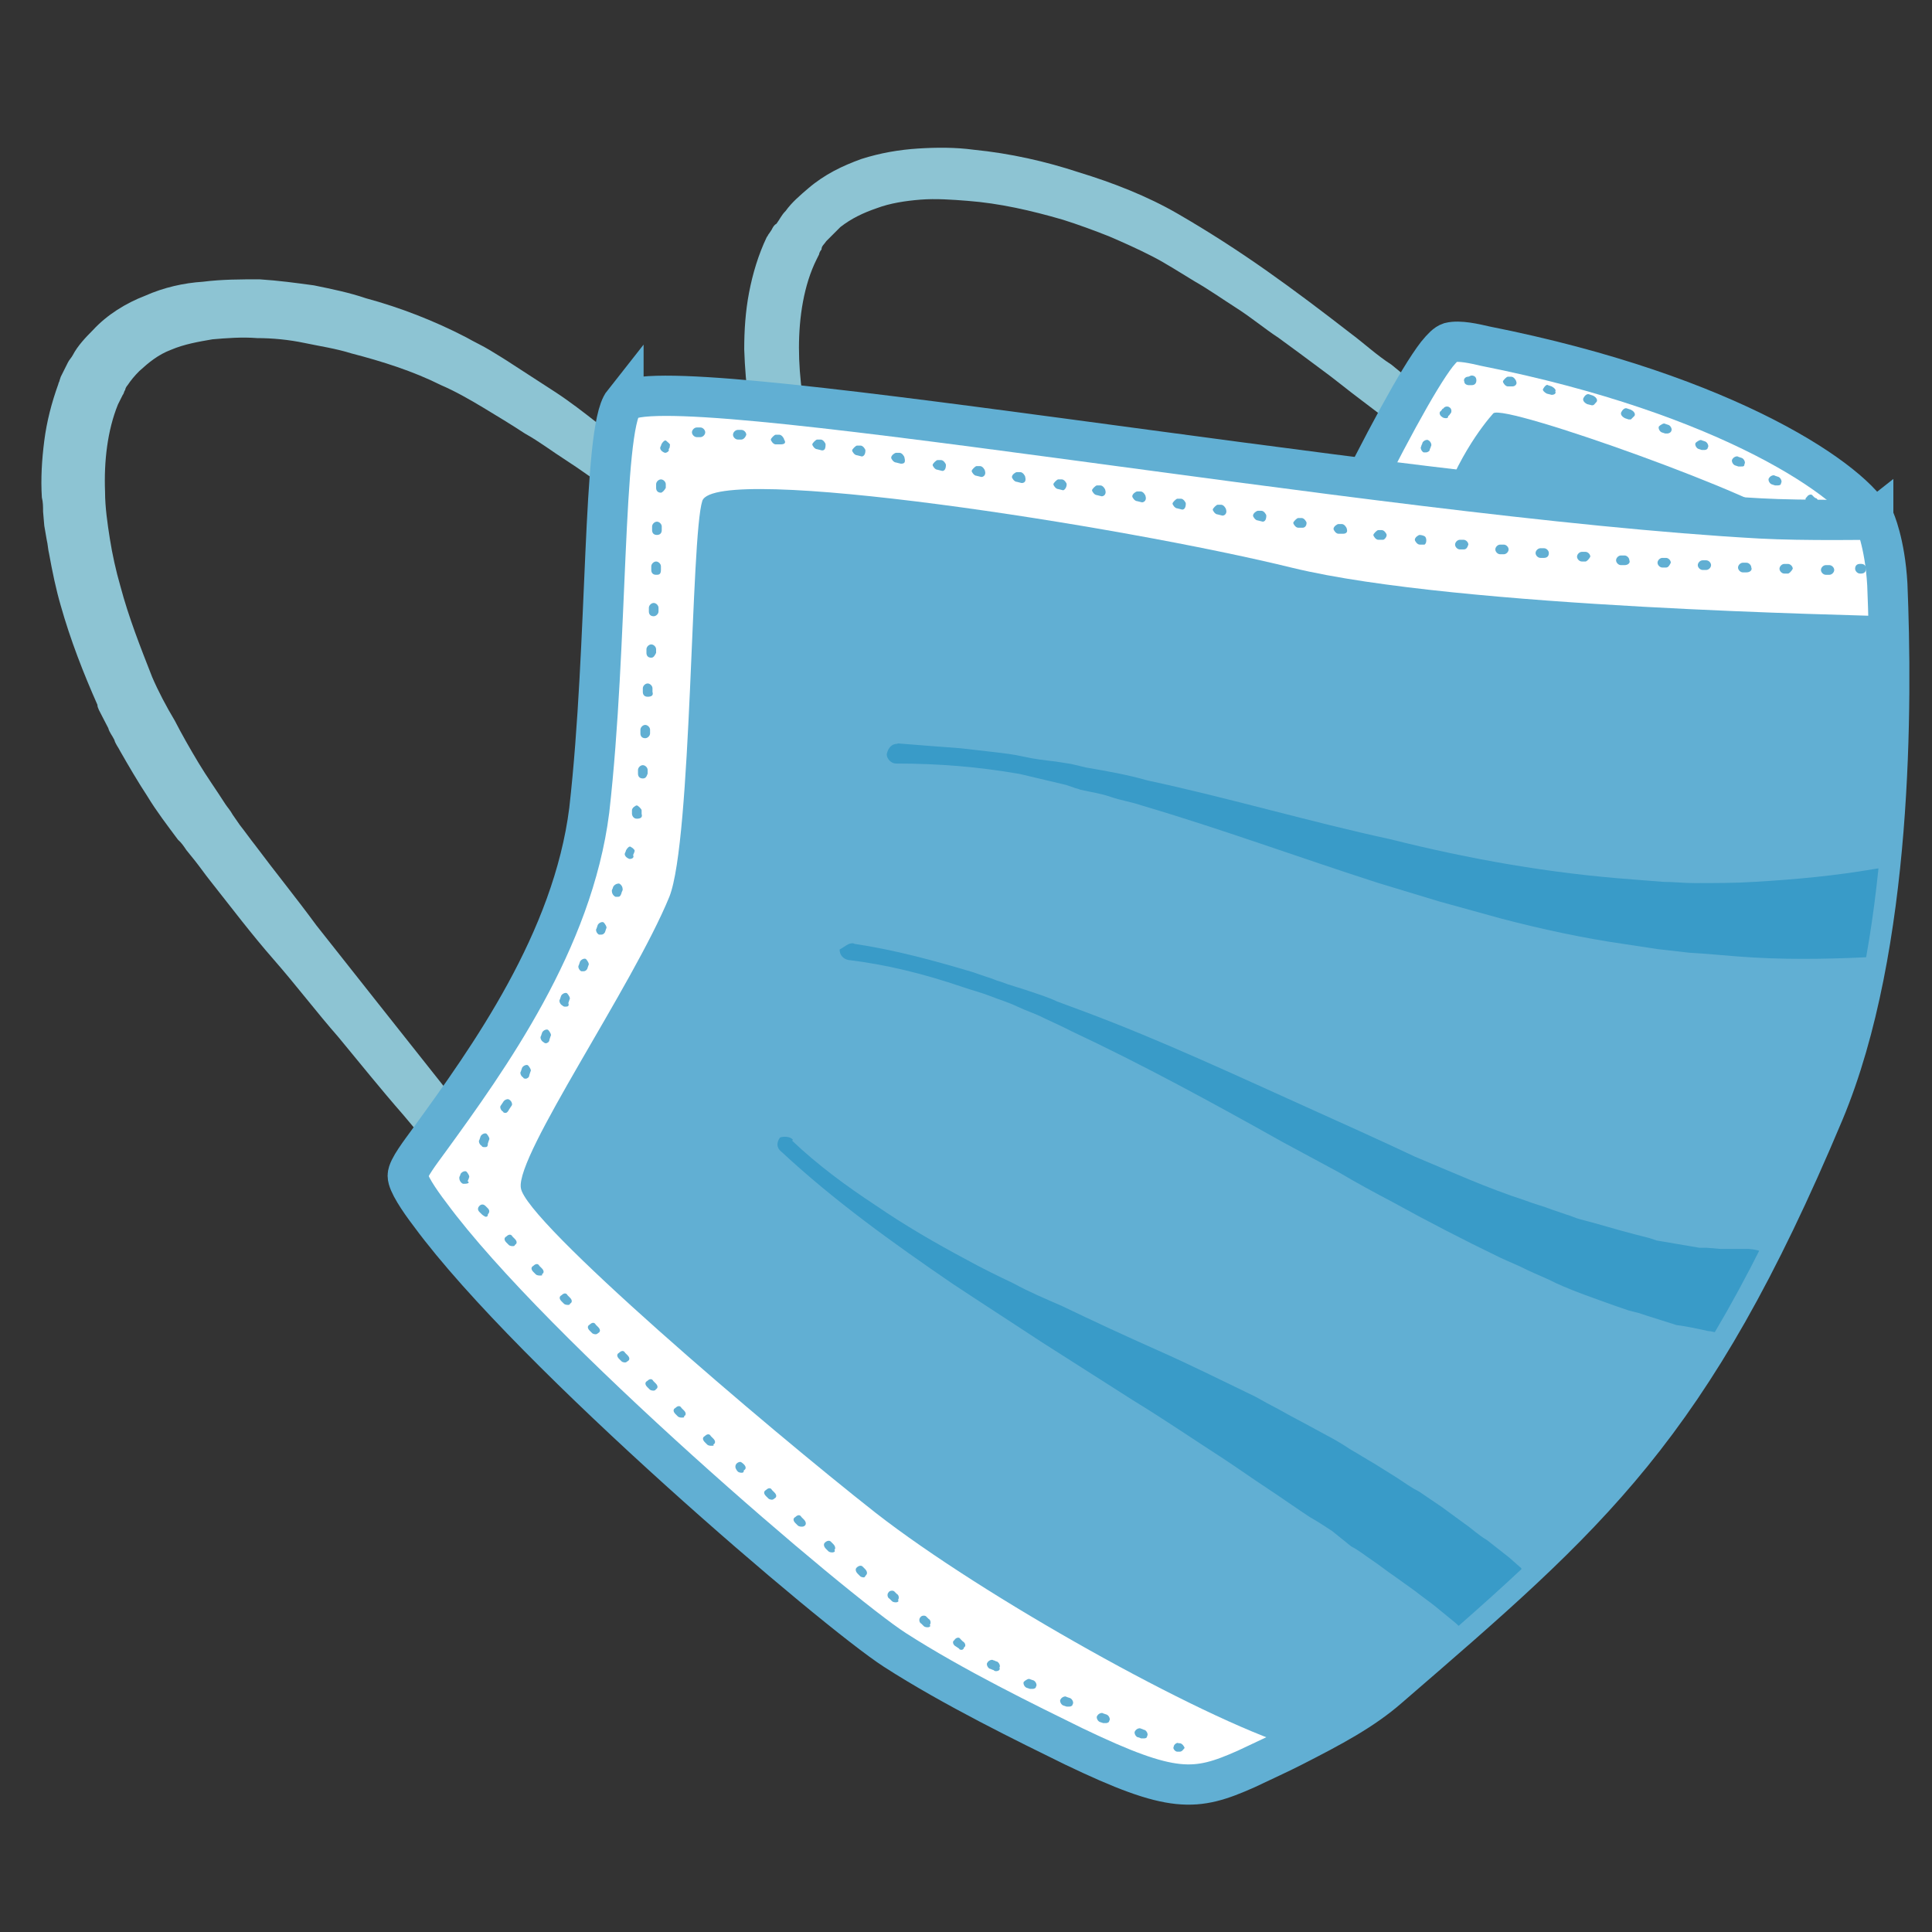 <?xml version="1.0" encoding="UTF-8"?>
<svg id="Layer_2" data-name="Layer 2" xmlns="http://www.w3.org/2000/svg" xmlns:xlink="http://www.w3.org/1999/xlink" viewBox="0 0 48 48">
  <rect x="0" y="0" width="48" height="48" fill="#333333" stroke="none"/>
  <defs>
    <style>
      .cls-1 {
        fill: #399bc8;
      }

      .cls-2 {
        clip-path: url(#clippath-2);
      }

      .cls-3 {
        clip-path: url(#clippath-1);
      }

      .cls-4 {
        clip-path: url(#clippath);
      }

      .cls-5 {
        fill: #8dc4d3;
      }

      .cls-6 {
        fill: none;
      }

      .cls-7 {
        fill: #fff;
        stroke: #61afd3;
        stroke-miterlimit: 10;
      }

      .cls-8 {
        fill: #61afd3;
      }
    </style>
    <clipPath id="clippath">
      <path class="cls-6" d="m45.28,27.64c-3.31,7.88-5.8,9.96-10.81,14.29-.64.56-1.44,1.08-2.37,1.46-2.31-.73-7.67-3.72-10.34-5.8-2.72-2.14-8.73-7.26-8.82-8.08-.12-.82,2.78-5.01,3.69-7.23.56-1.41.53-8.96.82-9.84.35-.94,10.4.62,14.67,1.67,4.13,1,14.15,1.17,14.7,1.2.15,3.1.06,8.55-1.55,12.33Z"/>
    </clipPath>
    <clipPath id="clippath-1">
      <path class="cls-6" d="m45.28,27.64c-3.31,7.88-5.8,9.96-10.81,14.29-.64.56-1.44,1.08-2.37,1.46-2.31-.73-7.67-3.72-10.34-5.8-2.72-2.14-8.73-7.26-8.82-8.08-.12-.82,2.78-5.01,3.69-7.23.56-1.41.53-8.96.82-9.84.35-.94,10.4.62,14.67,1.67,4.13,1,14.15,1.17,14.7,1.2.15,3.1.06,8.55-1.55,12.33Z"/>
    </clipPath>
    <clipPath id="clippath-2">
      <path class="cls-6" d="m45.28,27.64c-3.31,7.88-5.8,9.96-10.81,14.29-.64.56-1.44,1.08-2.37,1.46-2.31-.73-7.67-3.72-10.34-5.8-2.72-2.14-8.73-7.26-8.82-8.08-.12-.82,2.78-5.01,3.69-7.23.56-1.41.53-8.96.82-9.84.35-.94,10.4.62,14.67,1.67,4.13,1,14.15,1.17,14.7,1.2.15,3.1.06,8.55-1.55,12.33Z"/>
    </clipPath>
  </defs>
  <path class="cls-5" d="m17.8,12.67h0c.7-.76-.85,1.11-.7.91h-.03l-.06-.06-.12-.12-.26-.18-.5-.35c-.35-.26-.67-.5-1.03-.73s-.67-.47-1.03-.7-.67-.47-1.03-.67c-.35-.23-.7-.44-1.03-.64-.35-.21-.7-.41-1.05-.56-.7-.35-1.46-.59-2.23-.79-.38-.12-.79-.18-1.17-.26s-.79-.12-1.17-.12c-.38-.03-.76,0-1.11.03-.35.06-.7.12-1.03.26-.32.12-.56.32-.79.53-.12.12-.21.23-.29.35-.03.03-.06.09-.06.12-.03.03-.03.09-.06.12l-.06.12-.03.06s-.03.06-.03.06c-.26.64-.35,1.41-.32,2.17,0,.38.06.79.12,1.17.06.38.15.79.26,1.17.21.79.5,1.52.79,2.26.15.35.35.73.56,1.08.18.35.38.7.59,1.05s.44.67.67,1.03c.06.09.12.15.18.26l.18.26c.12.15.26.35.38.5.5.67,1.03,1.32,1.52,1.99l1.55,1.96,3.13,3.95-.88.73c-.56-.64-1.08-1.26-1.64-1.93-.56-.64-1.08-1.29-1.61-1.93-.56-.64-1.05-1.29-1.61-1.93-.56-.64-1.05-1.29-1.58-1.96-.12-.15-.26-.35-.38-.5l-.21-.26c-.06-.09-.12-.18-.21-.26-.26-.35-.53-.7-.76-1.08-.23-.35-.47-.76-.67-1.11-.06-.12-.12-.18-.15-.29-.06-.12-.12-.18-.15-.29l-.15-.29c-.06-.12-.12-.21-.12-.29-.35-.79-.67-1.61-.91-2.46-.12-.41-.21-.85-.29-1.29-.03-.12-.03-.23-.06-.35l-.06-.35-.03-.35c0-.12,0-.23-.03-.35-.03-.47,0-.94.06-1.41s.18-.94.35-1.41c0-.03.03-.06.03-.09l.03-.09.09-.18c.03-.06.06-.12.09-.18.03-.06.09-.12.12-.18.12-.23.32-.44.5-.62.35-.38.82-.67,1.29-.85.47-.21.97-.32,1.44-.35.47-.06.94-.06,1.41-.06.47.03.91.09,1.35.15.44.09.88.18,1.29.32.85.23,1.7.56,2.49.97.21.12.41.21.59.32s.38.23.56.35c.35.23.73.47,1.08.7s.7.5,1.03.76.67.53,1.03.79.79.41,1.08.7c.15.12.35.29.5.41l.23.21.12.12v-.06h0c.18-.18-1.38,1.7-.7.91l-.03-.03.73-.88Z"/>
  <path class="cls-5" d="m35.49,9.86h0c-1.41,1.7-.35.5-.7.85h-.03l-.06-.06-.12-.12-.26-.21-.5-.38c-.35-.26-.67-.53-1.03-.79-.35-.26-.67-.5-1.03-.76-.35-.23-.67-.5-1.03-.73s-.7-.47-1.05-.67c-.35-.21-.7-.44-1.05-.62s-.73-.35-1.08-.5c-.38-.15-.76-.29-1.14-.41-.79-.23-1.58-.41-2.37-.47-.38-.03-.79-.06-1.17-.03-.38.03-.76.09-1.08.21-.35.12-.64.26-.91.47-.12.12-.23.23-.35.35-.06.09-.12.12-.12.21-.03.03-.06.09-.06.12l-.03.06s-.03.06-.03.06c-.32.64-.44,1.44-.44,2.2s.12,1.58.32,2.37.47,1.55.79,2.31c.35.76.7,1.46,1.14,2.2.21.35.44.7.67,1.03.06.09.12.15.18.26.06.09.12.15.18.26.12.18.26.35.38.53,1.03,1.35,2.08,2.67,3.13,4.01,1.05,1.32,2.14,2.67,3.19,3.98l-.73.59c-1.11-1.29-2.2-2.61-3.31-3.92-.56-.64-1.08-1.32-1.64-1.96-.56-.67-1.05-1.32-1.61-1.99-.12-.15-.26-.35-.38-.53-.09-.09-.12-.15-.21-.26-.09-.09-.12-.18-.21-.26-.26-.35-.5-.73-.73-1.08-.47-.76-.88-1.52-1.26-2.34-.35-.79-.67-1.64-.88-2.49-.23-.85-.35-1.76-.38-2.67,0-.47.03-.94.12-1.41s.23-.94.44-1.38c.03-.03.03-.06.06-.09l.06-.09c.03-.06.06-.12.12-.15.09-.12.12-.21.23-.32.15-.21.35-.38.56-.56.41-.35.85-.56,1.32-.73.47-.15.94-.23,1.41-.26.47-.03.94-.03,1.38.03.91.09,1.79.29,2.61.56.85.26,1.7.59,2.46,1.03s1.49.91,2.2,1.41,1.41,1.03,2.08,1.55c.35.26.67.56,1.03.79.15.12.35.29.5.41l.23.21.12.12.09.09h0c-.29.38.73-.79-.67.85l-.03-.03.7-.82Z"/>
  <path class="cls-7" d="m46.54,12.94c-.44-.94-3.54-3.13-9.64-4.34-.26-.06-.64-.15-.88-.09-.09.03-.18.12-.32.29-1.9,2.46-9.72,20.33-9.72,20.33l20.56-16.2Z"/>
  <path class="cls-8" d="m35.64,13.08c.44-1.58,1.23-2.55,1.46-2.81.26-.26,7,2.17,7.32,2.69.32.56-8.79.12-8.79.12Z"/>
  <path class="cls-7" d="m15.49,10.01c.76-.97,18.66,2.34,28.24,2.87,1.08.06,2.84.03,2.84.03,0,0,.26.56.32,1.61.12,2.9.15,8.99-1.58,13.12-3.31,7.88-5.8,9.96-10.81,14.29-.64.56-1.41.97-2.37,1.46-.29.15-.79.38-1.17.56-1.26.56-1.82.62-4.28-.56-1.14-.56-2.99-1.46-4.45-2.4s-8.99-7.35-11.54-10.81c-.29-.38-.56-.79-.56-.97s.32-.59.53-.88c1.49-2.05,3.57-4.95,3.98-8.2.47-4.13.32-9.46.85-10.13Z"/>
  <path class="cls-8" d="m45.28,27.64c-3.31,7.88-5.8,9.96-10.81,14.29-.64.56-1.44,1-2.37,1.46-2.31-.73-7.67-3.72-10.34-5.8-2.72-2.14-8.73-7.26-8.82-8.08-.12-.82,2.78-5.01,3.69-7.23.56-1.41.53-8.96.82-9.84.35-.94,10.4.62,14.67,1.67,4.13,1,14.15,1.17,14.7,1.2.15,3.1.06,8.55-1.55,12.33Z"/>
  <g>
    <g class="cls-4">
      <path class="cls-1" d="m22.31,18.47l.38.03.38.03.79.06c.26.03.53.06.79.09.26.03.53.06.79.12.26.06.53.09.79.12l.38.06c.12.03.26.06.38.09.53.09,1.03.18,1.52.32,2.05.44,4.04,1.03,6.03,1.46,1.99.5,3.98.85,6.03,1l.76.06c.26,0,.5.03.76.03.5,0,1.03,0,1.49-.03,1.03-.06,1.99-.15,2.99-.32h0c.59-.12,1.17.32,1.26.91.12.59-.32,1.17-.91,1.26h-.12c-1.05.06-2.17.09-3.22.03-.56-.03-1.05-.09-1.61-.12-.26-.03-.53-.06-.79-.09l-.79-.12c-1.05-.15-2.11-.38-3.1-.64l-.76-.21-.76-.21-.76-.23-.76-.23c-1.99-.64-3.92-1.35-5.89-1.93-.26-.09-.5-.12-.76-.21-.26-.09-.5-.12-.76-.18-.06-.03-.12-.03-.18-.06l-.18-.06-.38-.09c-.12-.03-.26-.06-.38-.09l-.38-.09c-1.03-.18-2.02-.26-3.08-.26h0c-.12,0-.23-.12-.23-.23.03-.15.12-.26.26-.26h0Z"/>
    </g>
    <g class="cls-3">
      <path class="cls-1" d="m21.23,23.45c1,.15,1.96.41,2.93.7l.35.12c.12.03.23.09.35.12.23.09.47.15.7.23s.47.15.7.26l.7.26c1.87.7,3.69,1.55,5.51,2.37.91.41,1.82.82,2.69,1.23.91.38,1.82.79,2.72,1.08.23.09.47.15.67.23l.35.12c.12.03.23.09.35.12.47.12.91.26,1.38.38l.35.09.09.03.09.03.18.03.35.06.35.06.18.03h.18l.35.03h.7c.59.03,1.08.53,1.05,1.11-.03.59-.53,1.08-1.11,1.05h-.12l-.41-.06-.21-.03c-.09,0-.12-.03-.21-.03-.26-.06-.56-.12-.79-.15l-.38-.12-.38-.12-.18-.06-.12-.03-.12-.03-.35-.12c-.5-.18-1-.35-1.46-.56-.23-.12-.47-.21-.7-.32-.23-.12-.47-.21-.7-.32-.91-.44-1.82-.91-2.67-1.38-.44-.23-.88-.47-1.32-.73l-1.41-.76c-1.73-.97-3.49-1.93-5.24-2.75-.23-.12-.44-.21-.67-.32-.23-.12-.44-.18-.67-.29s-.47-.18-.67-.26c-.23-.09-.47-.15-.7-.23-.94-.32-1.9-.56-2.84-.67h0c-.12-.03-.21-.12-.21-.26.12-.06.23-.18.35-.15h0Z"/>
    </g>
    <g class="cls-2">
      <path class="cls-1" d="m19.68,28.34c.62.59,1.32,1.11,2.08,1.61.73.5,1.49.94,2.26,1.35.38.21.79.41,1.17.59.38.21.79.38,1.2.56.79.38,1.61.76,2.4,1.11s1.61.76,2.4,1.14c.21.12.38.21.59.32.21.12.38.21.59.32s.38.21.59.32.38.21.59.35c.21.12.38.23.59.35l.56.35c.18.12.38.26.56.35l.56.38.56.41c.18.12.35.29.56.41l.56.44.26.23c.06.03.06.12.03.23-.03.09-.06.12-.12.23-.06.12-.12.21-.21.35-.12.15-.21.29-.35.38h.09c-.15.12-.23.18-.35.26-.09.06-.15.12-.23.12-.12.06-.21.06-.23.03l-.23-.21-.5-.41c-.15-.12-.35-.26-.5-.38l-.53-.38c-.18-.12-.35-.26-.53-.38-.18-.12-.35-.26-.53-.35l-.47-.38c-.18-.12-.35-.23-.56-.35-.35-.23-.73-.5-1.08-.73s-.73-.5-1.08-.73c-.73-.47-1.46-.97-2.23-1.44l-2.26-1.44c-.76-.5-1.49-.97-2.23-1.46-1.46-1-2.93-2.05-4.25-3.28-.12-.09-.12-.23-.03-.35.09-.03.26-.03.32.06h0Z"/>
    </g>
  </g>
  <g>
    <path class="cls-8" d="m29.31,43.52s-.03,0,0,0h-.06c-.06,0-.12-.09-.09-.12,0-.06.09-.12.12-.09h.03c.06,0,.12.09.12.12-.03.03-.06.09-.12.09Z"/>
    <path class="cls-8" d="m28.41,43.19h-.06s-.06-.03-.09-.03c-.06-.03-.09-.12-.06-.15.03-.06.12-.09.15-.06.03,0,.06.03.09.03.06.03.09.12.06.15,0,.06-.06.06-.09.06Zm-.94-.38h-.06l-.09-.03c-.06-.03-.09-.12-.06-.15.03-.06.12-.09.15-.06l.09.03c.06.03.09.12.06.15,0,.03-.03.06-.09.06Zm-.91-.41h-.06l-.09-.03c-.06-.03-.09-.12-.06-.15.03-.06.12-.09.15-.06l.09.03c.06.03.09.12.06.15,0,.03-.03.06-.09.06Zm-.91-.44h-.06l-.09-.03c-.06-.03-.09-.12-.06-.15s.12-.09.15-.06l.09.03c.06.03.09.12.06.15,0,.03-.03.06-.09.06Zm-.91-.44s-.03,0-.06-.03c-.03,0-.06-.03-.09-.03-.06-.03-.09-.12-.06-.15.03-.06.12-.09.15-.06.03,0,.06.03.09.03.06.03.09.12.06.15.03.06-.03.09-.09.09Zm-.85-.53s-.06,0-.06-.03l-.09-.06c-.06-.03-.09-.12-.03-.15.03-.06.12-.09.15-.03l.06.06c.06.03.09.12.03.15,0,.03-.03.06-.06.06Zm-.85-.56s-.06,0-.09-.03l-.06-.06c-.06-.03-.06-.12-.03-.15.03-.06.12-.06.15-.03l.06.06c.06.03.06.12.03.15.03.03,0,.06-.06.06Zm-.79-.62s-.06,0-.09-.03l-.06-.06c-.06-.03-.06-.12-.03-.15.03-.06.12-.06.15-.03l.06.06c.06.03.06.12.03.15.03.03,0,.06-.06.06Zm-.79-.62s-.06,0-.09-.03l-.06-.06c-.06-.06-.06-.12-.03-.15.06-.06.12-.06.15-.03l.06.06c.06.06.06.12.03.15s-.03.06-.06.06Zm-.79-.62s-.06,0-.09-.03l-.06-.06c-.06-.06-.06-.12-.03-.15.06-.06.12-.06.15-.03l.06.06c.06.06.06.12.03.15.03.03,0,.06-.06.06Zm-.76-.64s-.06,0-.09-.03l-.06-.06c-.06-.06-.06-.12,0-.15.06-.06.12-.06.15,0l.06.06c.06.06.06.12.03.15-.03.03-.06.03-.09.03Zm-.73-.67s-.06,0-.09-.03l-.06-.06c-.06-.06-.06-.12,0-.15.06-.06.12-.06.15,0l.06.06c.06.06.06.12,0,.15-.03.03-.06.03-.06.03Zm-.76-.67s-.06,0-.09-.03c0,0-.06-.06-.06-.12,0-.09.09-.12.12-.12s.09.06.09.06c.06.06.06.12,0,.15,0,.06-.03.06-.06.06Zm-.76-.67s-.06,0-.09-.03l-.06-.06c-.06-.06-.06-.12,0-.15.06-.06.12-.06.15,0l.06.06c.06.06.06.12,0,.15.03.03,0,.03-.06.03Zm-.73-.7s-.06,0-.09-.03l-.06-.06c-.06-.06-.06-.12,0-.15.06-.06.12-.06.15,0l.06.06c.06.06.06.12,0,.15.03.03-.03.03-.06.03Zm-.7-.67s-.06,0-.09-.03l-.06-.06c-.06-.06-.06-.12,0-.15.06-.06.12-.06.15,0l.06.06c.06.06.06.12,0,.15,0,.03-.06.03-.06.03Zm-.7-.7s-.06,0-.09-.03l-.06-.06c-.06-.06-.06-.12,0-.15.06-.06.12-.06.15,0l.06.06c.06.06.06.12,0,.15-.03.03-.06.03-.06.03Zm-.73-.7s-.06,0-.09-.03l-.06-.06c-.06-.06-.06-.12,0-.15.06-.06.12-.06.15,0l.06.06c.06.06.06.12,0,.15,0,0-.03.03-.06.03Zm-.7-.73s-.06,0-.09-.03l-.06-.06c-.06-.06-.06-.12,0-.15.06-.06.12-.06.15,0l.06.06c.06.06.06.12,0,.15,0,.03-.03.03-.06.03Zm-.7-.73s-.06,0-.09-.03l-.06-.06c-.06-.06-.06-.12,0-.15.06-.06.12-.06.15,0l.06.06c.06.06.06.12,0,.15.03.03,0,.03-.06.03Zm-.67-.73s-.06,0-.09-.03l-.06-.06c-.06-.06-.06-.12,0-.15.06-.06.12-.06.15,0l.06.06c.06.06.06.12,0,.15,0,.03-.03.03-.06.03Zm-.67-.73s-.06-.03-.09-.06l-.06-.06c-.06-.06-.03-.12,0-.15.06-.06.12-.03.15,0l.06.06c.06.06.03.12,0,.15,0,.06-.03.06-.06.06Zm-.5-.82h-.06c-.06-.03-.09-.09-.09-.15,0-.03.03-.06.03-.09.03-.06.12-.09.15-.06s.09.12.06.15c0,.03-.03.06-.03.09.06.03,0,.06-.06.06Zm.47-.91s-.06,0-.06-.03c-.06-.03-.09-.12-.06-.15l.03-.09c.03-.06.12-.09.15-.06s.09.12.06.15l-.03.09c0,.09-.03.09-.09.09Zm.53-.85s-.06,0-.06-.03c-.06-.03-.09-.12-.06-.15l.06-.09c.03-.06.12-.09.15-.06.06.03.09.12.06.15l-.06.09c-.03.06-.06.09-.09.09Zm.5-.85s-.06,0-.06-.03c-.06-.03-.09-.12-.06-.15l.03-.09c.03-.06.12-.09.15-.06s.09.12.06.15l-.03.09c0,.06-.06.09-.09.09Zm.5-.88s-.03,0-.06-.03c-.06-.03-.09-.12-.06-.15l.03-.09c.03-.06.12-.09.15-.06s.09.12.06.15l-.03.09c0,.06-.06.09-.09.09Zm.47-.91s-.03,0-.06-.03c-.06-.03-.09-.12-.06-.15l.03-.09c.03-.06.12-.09.15-.06s.09.12.06.15l-.03.09c.03.09-.03.09-.09.09Zm.47-.88h-.06c-.06-.03-.09-.12-.06-.15l.03-.09c.03-.06.12-.09.15-.06s.09.12.06.15l-.03.09s-.03.06-.09.06Zm.44-.91h-.06c-.06-.03-.09-.12-.06-.15l.03-.09c.03-.06.12-.09.15-.06s.09.12.06.15l-.03.09s-.03.06-.09.06Zm.41-.94h-.06c-.06-.03-.09-.09-.09-.15,0-.03.03-.06.03-.09.03-.06.09-.09.15-.09.06.03.09.09.09.15,0,.03-.03.06-.03.09-.03.09-.06.09-.09.09Zm.29-.94h0c-.09-.03-.12-.09-.12-.12s.03-.06.03-.09c.03-.06.09-.12.12-.09.06.03.12.09.09.12,0,.03-.03.06-.03.09.03.06-.03.09-.09.09Zm.18-1h0c-.09,0-.12-.09-.12-.12v-.09c0-.06.09-.12.12-.12s.12.09.12.12v.09c.03.09-.03.12-.12.12Zm.15-1s-.03,0,0,0c-.09,0-.12-.06-.12-.12v-.09c0-.06.06-.12.12-.12s.12.06.12.12v.09c-.03.09-.06.12-.12.12Zm.06-1h0c-.09,0-.12-.06-.12-.12v-.09c0-.06.06-.12.12-.12s.12.06.12.12v.09c0,.06-.06.12-.12.12Zm.06-1.03h0c-.09,0-.12-.06-.12-.12v-.09c0-.06.06-.12.12-.12s.12.06.12.12v.09c.03.09-.03.12-.12.12Zm.09-.97h0c-.09,0-.12-.06-.12-.12v-.09c0-.06.06-.12.12-.12s.12.06.12.12v.09c-.03.06-.06.12-.12.12Zm.06-1.03h0c-.09,0-.12-.06-.12-.12v-.09c0-.06.06-.12.12-.12s.12.06.12.12v.09c0,.06-.06.12-.12.12Zm.06-1.03h0c-.09,0-.12-.06-.12-.12v-.09c0-.06.06-.12.12-.12s.12.06.12.12v.09c0,.12-.06.12-.12.12Zm29.06,0c-.06,0-.12-.06-.12-.12s.06-.12.12-.12h.09c.06,0,.12.06.12.12s-.06.12-.12.12h-.09Zm-.94-.03h-.09c-.06,0-.12-.06-.12-.12s.06-.12.12-.12h.09c.06,0,.12.06.12.12-.03.06-.09.12-.12.12Zm-1.03-.03h-.09c-.06,0-.12-.06-.12-.12s.06-.12.12-.12h.09c.06,0,.12.06.12.12.03.06-.03.12-.12.12Zm-1-.06h-.09c-.06,0-.12-.06-.12-.12s.06-.12.12-.12h.09c.06,0,.12.06.12.12,0,.06-.06.12-.12.12Zm-1-.06h-.09c-.06,0-.12-.06-.12-.12s.06-.12.12-.12h.09c.06,0,.12.06.12.12-.03.06-.06.12-.12.12Zm-1.03-.06h-.09c-.06,0-.12-.06-.12-.12s.06-.12.12-.12h.09c.06,0,.12.06.12.12.03.06-.03.12-.12.12Zm-.97-.09s-.03,0,0,0h-.09c-.06,0-.12-.06-.12-.12s.06-.12.12-.12h.09c.06,0,.12.06.12.12-.03.06-.09.12-.12.12Zm-1.03-.09h-.09c-.06,0-.12-.06-.12-.12s.06-.12.12-.12h.09c.06,0,.12.06.12.12,0,.09-.06.12-.12.12Zm-1-.09h-.09c-.06,0-.12-.06-.12-.12s.06-.12.12-.12h.09c.06,0,.12.06.12.12s-.06.12-.12.12Zm-1-.12h-.09c-.06,0-.12-.06-.12-.12s.06-.12.12-.12h.09c.06,0,.12.06.12.12-.03.09-.06.12-.12.12Zm-.97-.12s-.12,0-.12,0c-.06,0-.12-.09-.12-.12,0-.06.09-.12.12-.12,0,0,.06,0,.12.03s.06.18,0,.21Zm-1.03-.12h-.12c-.06,0-.12-.09-.12-.12s.09-.12.12-.12h.09c.06,0,.12.09.12.12,0,.06-.06.12-.09.12Zm-18.04-.12h0c-.09,0-.12-.06-.12-.12v-.09c0-.06.06-.12.12-.12s.12.06.12.12v.09c0,.06-.03.12-.12.12Zm17.05-.03s-.03,0,0,0h-.12c-.06,0-.12-.09-.12-.12,0-.06.09-.12.12-.12h.09c.06,0,.12.09.12.12.03.09-.03.12-.09.12Zm-1-.15h-.12c-.06,0-.12-.09-.12-.12s.09-.12.12-.12h.09c.06,0,.12.09.12.12,0,.09-.06.12-.09.12Zm-1-.15h0l-.12-.03c-.06,0-.12-.09-.12-.12,0-.06.09-.12.12-.12h.09c.06,0,.12.09.12.12,0,.09-.03.15-.09.15Zm-1-.15s-.03,0,0,0l-.12-.03c-.06,0-.12-.09-.12-.12s.09-.12.12-.12h.09c.06,0,.12.09.12.12.03.09-.03.15-.09.15Zm-1-.15h0l-.12-.03c-.06,0-.12-.09-.12-.12s.09-.12.12-.12h.09c.06,0,.12.09.12.12,0,.09-.03.15-.09.15Zm-1-.18h0l-.12-.03c-.06,0-.12-.09-.12-.12,0-.06.09-.12.12-.12h.09c.06,0,.12.09.12.12.03.09-.03.15-.09.15Zm-1-.15s-.03,0,0,0l-.12-.03c-.06,0-.12-.09-.12-.12s.09-.12.12-.12h.09c.06,0,.12.09.12.12.03.09-.03.15-.09.15Zm-10.95-.09s-.03,0,0,0c-.09,0-.12-.06-.12-.12v-.09c0-.06.06-.12.12-.12s.12.06.12.12v.09c-.03.06-.09.12-.12.12Zm9.99-.06s-.03,0,0,0l-.12-.03c-.06,0-.12-.09-.12-.12s.09-.12.12-.12h.09c.06,0,.12.09.12.12,0,.09-.06.15-.09.15Zm-1.03-.18h0l-.12-.03c-.06,0-.12-.09-.12-.12,0-.06.09-.12.12-.12h.09c.06,0,.12.09.12.12.03.12-.03.15-.09.15Zm-1-.15h0l-.12-.03c-.06,0-.12-.09-.12-.12s.09-.12.12-.12h.09c.06,0,.12.09.12.12.03.09-.03.15-.09.15Zm-.97-.15s-.03,0,0,0l-.12-.03c-.06,0-.12-.09-.12-.12s.09-.12.12-.12h.09c.06,0,.12.09.12.12,0,.09-.03.15-.09.15Zm-1.03-.18h0l-.12-.03c-.06,0-.12-.09-.12-.12,0-.06.09-.12.12-.12h.09c.06,0,.12.09.12.12.03.12,0,.15-.09.15Zm-.97-.18h0l-.12-.03c-.06,0-.12-.09-.12-.12s.09-.12.12-.12h.09c.06,0,.12.09.12.12,0,.12-.06.15-.09.15Zm-4.89-.09s-.03,0,0,0c-.09-.03-.12-.09-.12-.12s.03-.06.03-.09c.03-.06.09-.12.12-.09s.12.09.09.12c0,.03,0,.06-.03.09.03.03-.03.09-.09.09Zm3.9-.06s-.03,0,0,0l-.12-.03c-.06,0-.12-.09-.12-.12s.09-.12.12-.12h.09c.06,0,.12.09.12.12,0,.12-.03.15-.09.15Zm-1.03-.15h-.12c-.06,0-.12-.09-.12-.12s.09-.12.12-.12h.09c.06,0,.12.09.12.12.06.09,0,.12-.09.12Zm-.97-.12h-.09c-.06,0-.12-.06-.12-.12s.06-.12.12-.12h.09c.06,0,.12.06.12.12-.03.09-.09.12-.12.12Zm-1.11-.06c-.06,0-.12-.06-.12-.12s.06-.12.12-.12h.09c.06,0,.12.06.12.12s-.06.12-.12.12h-.09Z"/>
    <path class="cls-8" d="m46.21,14.25c-.06,0-.12-.06-.12-.12s.03-.12.12-.12h.03c.06,0,.12.03.12.12,0,.06-.03.12-.12.12h-.03Z"/>
  </g>
  <path class="cls-8" d="m45.07,12.56s-.06,0-.09-.03c0,0-.03-.03-.06-.03-.06-.03-.09-.12-.03-.15.03-.06.12-.09.15-.03.03.03.06.06.09.06.06.06.06.12,0,.15-.03,0-.06.03-.06.03Zm-.91-.5h-.06l-.09-.03c-.06-.03-.09-.12-.06-.15.03-.06.12-.09.15-.06l.09.03c.06.03.09.12.06.15,0,.06-.06.06-.09.06Zm-.91-.47h-.06l-.09-.03c-.06-.03-.09-.12-.06-.15.03-.06.12-.09.15-.06l.09.03c.06.03.09.12.06.15,0,.06-.03.06-.09.06Zm-.91-.41h-.06l-.09-.03c-.06-.03-.09-.12-.06-.15s.12-.09.15-.06l.09.03c.06.03.09.12.06.15,0,.03-.03.06-.09.06Zm-6.91.06h-.06c-.06-.03-.09-.12-.06-.15,0-.03.03-.06.03-.09.03-.06.12-.09.15-.06.06.03.09.12.06.15,0,.03-.03.06-.03.09s-.06.06-.09.06Zm6-.47h-.06l-.09-.03c-.06-.03-.09-.12-.06-.15s.12-.09.15-.06l.09.03c.06.03.09.12.06.15,0,.03-.06.06-.09.06Zm-.91-.35h-.06l-.09-.03c-.06-.03-.12-.09-.09-.15.03-.06.09-.12.15-.09l.09.03c.06.03.12.09.09.15-.03.03-.09.09-.09.09Zm-4.6-.03s-.06,0-.09-.03c-.06-.03-.09-.12-.03-.15.03-.03.03-.06.06-.06.03-.06.12-.06.15-.03.06.03.06.12.03.15s-.03.06-.06.06c0,.03,0,.06-.06.06Zm3.63-.32h0l-.12-.03c-.06-.03-.12-.09-.09-.15.03-.06.09-.12.15-.09l.09.03c.06.03.12.09.09.15-.06.06-.06.09-.12.09Zm-1-.26h0l-.12-.03c-.06-.03-.12-.09-.09-.12.03-.06.09-.12.12-.09l.09.03c.06.03.12.09.09.12.03.06-.03.09-.09.09Zm-.97-.21s-.03,0,0,0h-.12c-.06,0-.12-.09-.12-.12s.09-.12.12-.12h.09c.06,0,.12.09.12.12.03.06-.03.12-.09.12Zm-1.08-.03c-.06,0-.12-.03-.12-.09-.03-.06.03-.12.09-.12.03,0,.06-.03.09-.03.06,0,.12.03.12.12,0,.06-.03.12-.12.12,0,0-.03,0-.06,0,.03,0,0,0,0,0Z"/>
</svg>